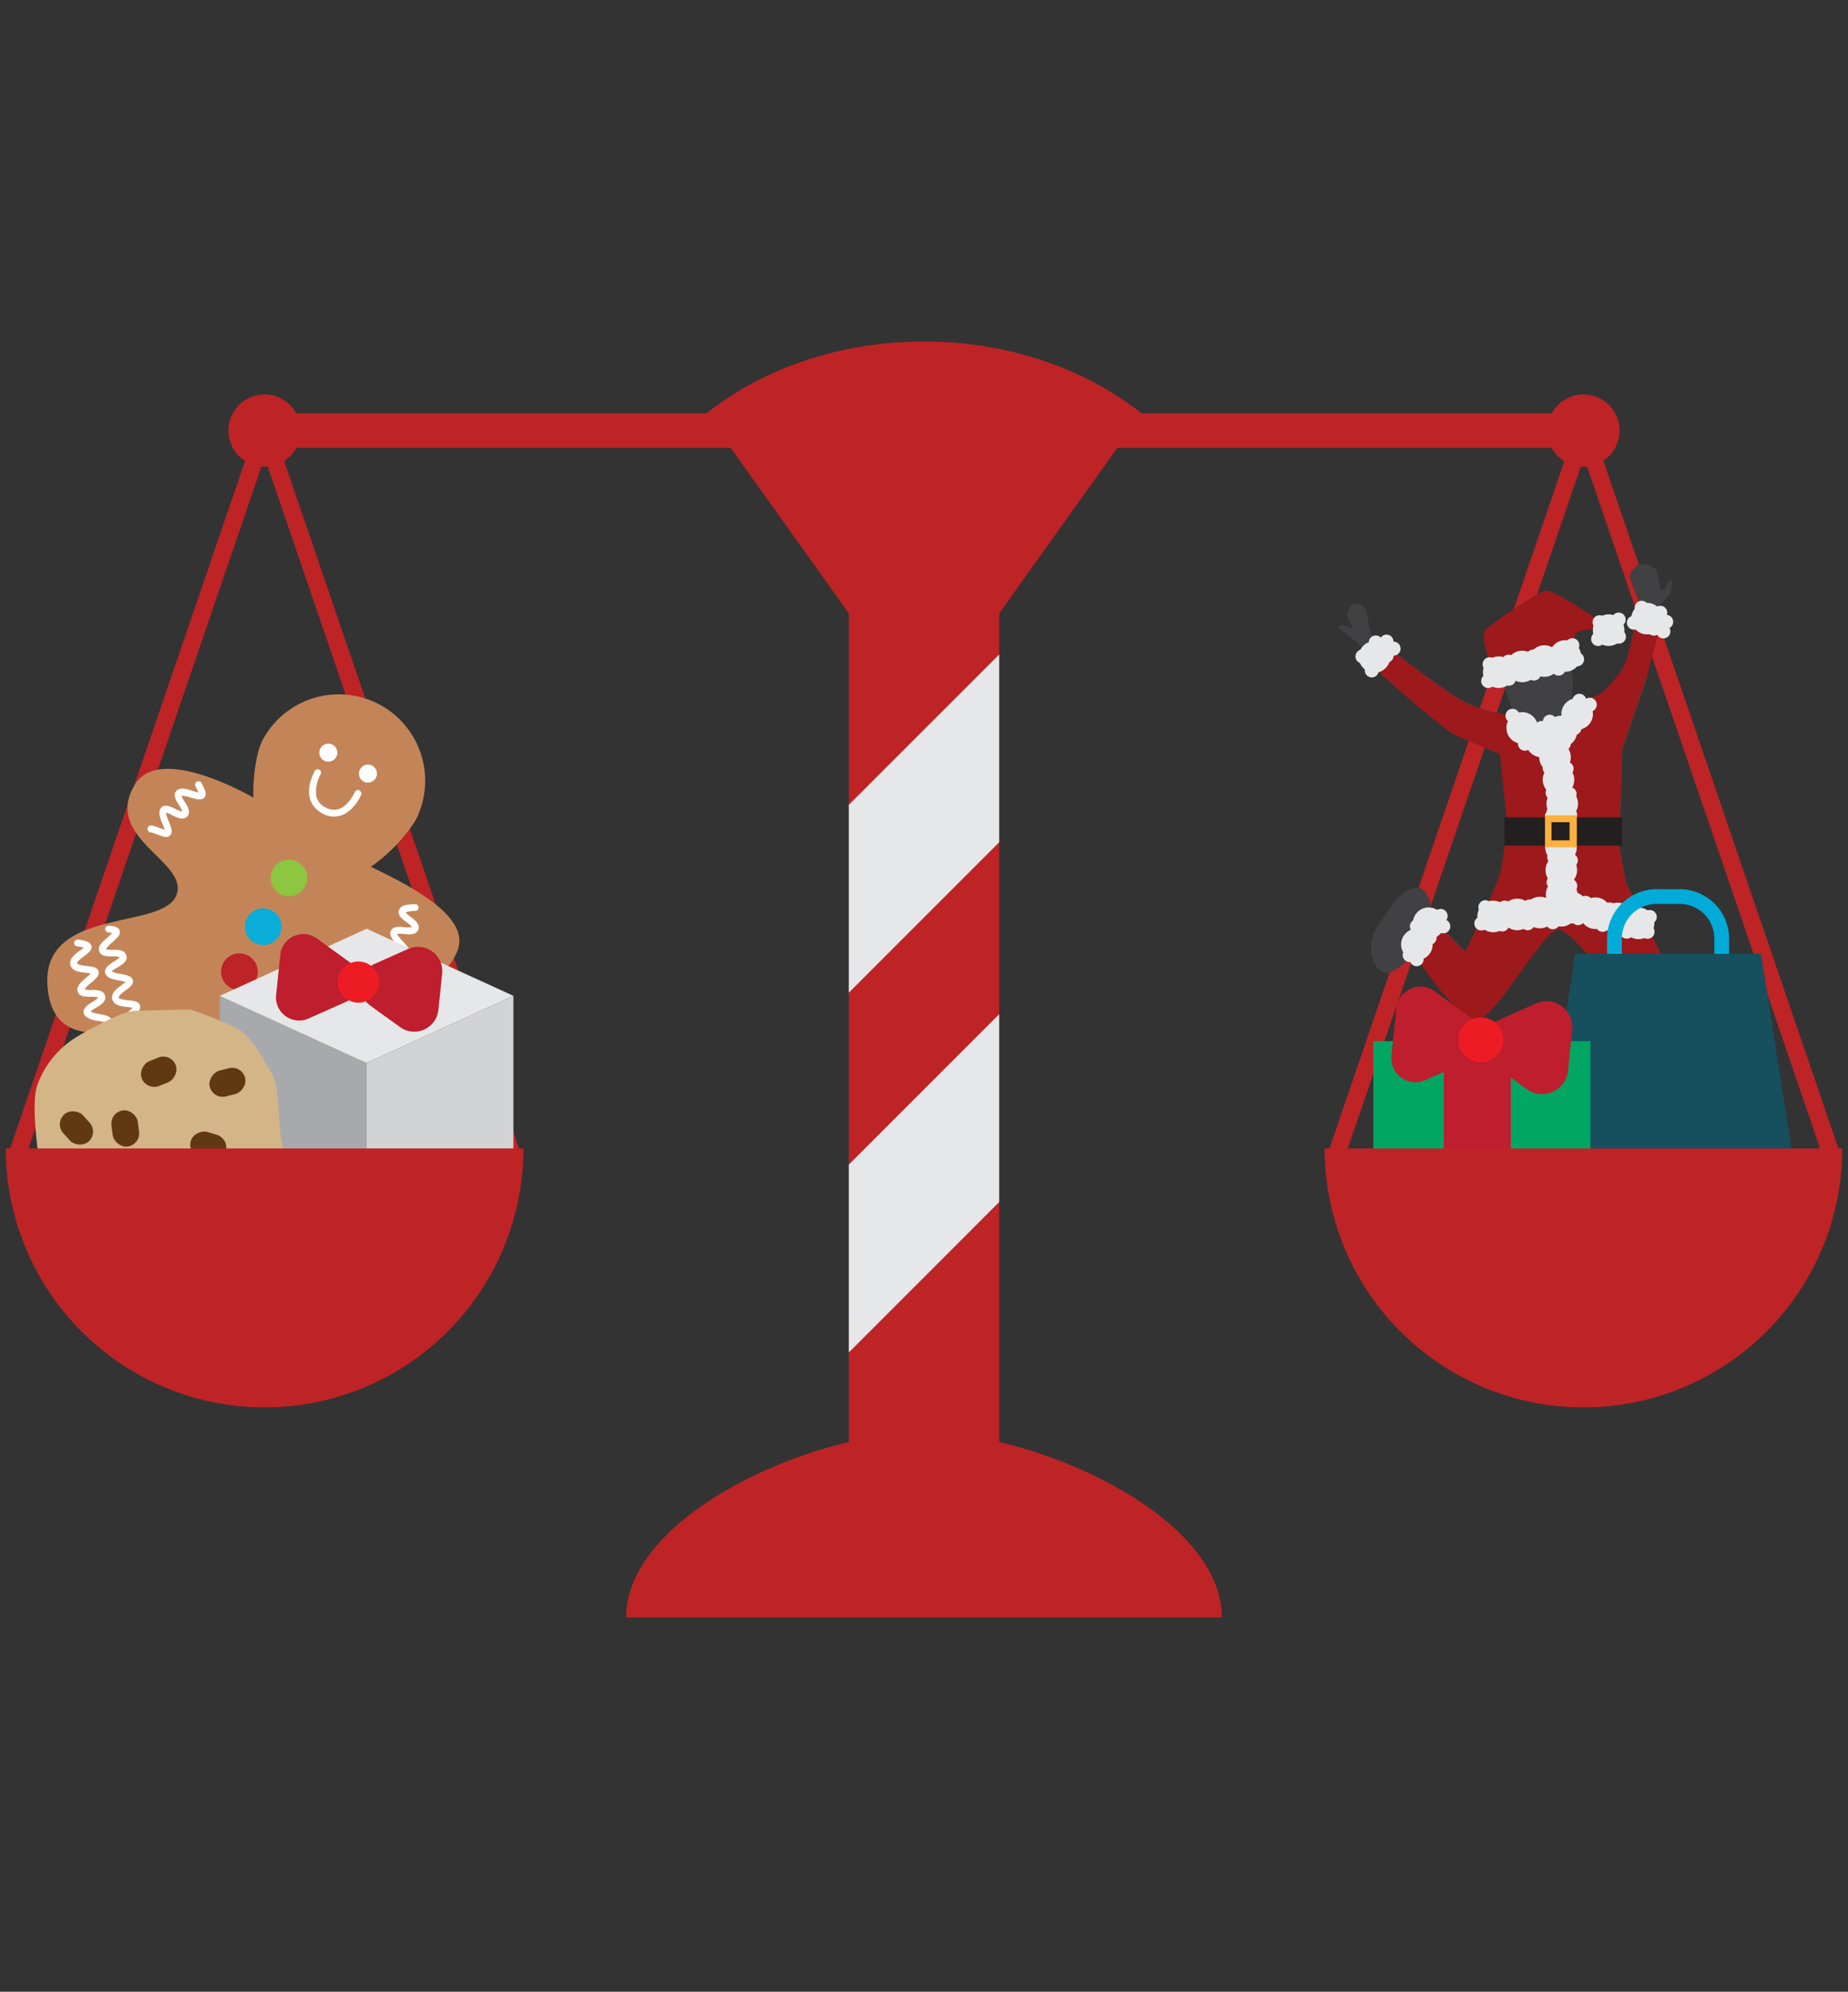 <svg id="Layer_1" data-name="Layer 1" xmlns="http://www.w3.org/2000/svg" viewBox="0 0 319.48 344.23"><rect x="0" y="0" width="319.48" height="344.23" fill="#333333" stroke="none"/><defs><style>.cls-1{fill:none;stroke:#be2326;stroke-miterlimit:10;stroke-width:3px;}.cls-2{fill:#414042;}.cls-3{fill:#9d191b;}.cls-4{fill:#e6e7e8;}.cls-5{fill:#231f20;}.cls-6{fill:#fbb040;}.cls-7{fill:#c38558;}.cls-8{fill:#fff;}.cls-9{fill:#8dc63f;}.cls-10{fill:#09add8;}.cls-11{fill:#be2326;}.cls-12{fill:#a7a9ac;}.cls-13{fill:#d1d3d4;}.cls-14{fill:#be1e2d;}.cls-15{fill:#ed1c24;}.cls-16{fill:#d3b588;}.cls-17{fill:#603913;}.cls-18{fill:#00acd7;}.cls-19{fill:#16505e;}.cls-20{fill:#00a661;}</style></defs><title>Christmas tool illustration_111218</title><polyline class="cls-1" points="2.99 199.49 45.74 74.42 88.49 199.49"/><polyline class="cls-1" points="231.08 199.49 273.83 74.42 316.58 199.49"/><path class="cls-2" d="M244.86,153.42c2.79,0,2.58,5,2.58,5l6,6.1s5.09-10.72,5.89-13.19,1.29-9.34,1.29-9.34l-1.22-11.76s-6.66-2.57-8.54-3.7-13.73-12.61-15.47-14.66-4.51-3.18-3.86-3.71,2,.53,2.21.29-.76-1.21-.76-2.06.4-2,1.29-2.09a1.89,1.89,0,0,1,1.93,1.29l.8,4s12.84,10,16.27,11.76a32.65,32.65,0,0,0,8.86,2.46S259,118,260.16,115.4a6,6,0,0,1,6.28-3.86,6.88,6.88,0,0,1,4.73,3.38,6,6,0,0,1,.7,3.87,14,14,0,0,0,0,2.2,13,13,0,0,0,4.29-.75c1.72-.76,4.51-4.41,5.1-6.13s2.26-9.82,2.26-9.82a42.72,42.72,0,0,1-1.77-4.51,2.75,2.75,0,0,1,1.77-2.26c.75-.11,2.52.11,2.9,1.29s.4,2.26.73,3.2c1,0,1-1.75,1.68-1.75s-.21,2.58-.21,2.58l-2,1.93-1.93,12.63-4.16,12.18L280,146.33l1.14,6.25s8.2,16.73,9.82,20.28,10.32,17,10.32,17,5.37-.59,5.37.65-4.78,6.6-7.57,6.12-13.69-18.36-13.69-18.36-13-17.35-15.74-17.67-10.73,15.14-14.17,15.57-11-11.44-11-11.44-3.44,4.19-5.48,3.23-2.66-5.06-1.13-7.41S242.07,153.42,244.86,153.42Z"/><path class="cls-3" d="M257.94,115.82s-2.17-6-1.13-7,8.67-6.32,10.3-6.72,11.28,6.54,11.28,6.54-5.63-.1-6,.93-1,2.26-1,2.26Z"/><circle class="cls-4" cx="259.1" cy="116.17" r="2.73"/><circle class="cls-4" cx="263.16" cy="115.18" r="2.73"/><circle class="cls-4" cx="266.99" cy="114.25" r="2.73"/><circle class="cls-4" cx="270.6" cy="113.37" r="2.73"/><circle class="cls-4" cx="269.44" cy="115.56" r="1.21"/><circle class="cls-4" cx="260.82" cy="114.35" r="1.21"/><circle class="cls-4" cx="260.87" cy="117.3" r="1.21"/><circle class="cls-4" cx="265.19" cy="116.41" r="1.21"/><circle class="cls-4" cx="271.83" cy="111.51" r="1.21"/><circle class="cls-4" cx="257.52" cy="114.8" r="1.21"/><circle class="cls-4" cx="265.07" cy="113.47" r="1.21"/><circle class="cls-4" cx="257.27" cy="117.7" r="1.21"/><circle class="cls-4" cx="272.65" cy="113.95" r="1.21"/><circle class="cls-4" cx="278.1" cy="108.91" r="2.73"/><circle class="cls-4" cx="279.83" cy="107.08" r="1.21"/><circle class="cls-4" cx="279.88" cy="110.04" r="1.21"/><circle class="cls-4" cx="276.53" cy="107.54" r="1.21"/><circle class="cls-4" cx="276.28" cy="110.44" r="1.21"/><path class="cls-3" d="M300.15,193c.59-.39,1-1.67,1.23-3.24l-.17,0s-8.72-13.42-10.33-17-9.81-20.28-9.81-20.28l-1.14-6.24.48-16.76,4.15-12.18,2.72-9.85L283.07,106c-.52,2.48-1.47,6.88-1.89,8.09-.59,1.72-3.38,5.37-5.1,6.12a10.24,10.24,0,0,1-2.89.67,8.17,8.17,0,0,1-12.64,2.68,28.11,28.11,0,0,1-7.4-2.22c-2.59-1.34-10.53-7.35-14.27-10.22L236.17,114a156.15,156.15,0,0,0,14.57,12.56c1.87,1.13,8.53,3.71,8.53,3.71L260.5,142s-.48,6.87-1.29,9.34-5.9,13.18-5.9,13.18l-6-6.09v0a7.84,7.84,0,0,0-3.21,1.66c-.87.94-.59,3.22-.13,5.18.28-.31.44-.51.44-.51s7.52,11.87,11,11.44,11.49-15.9,14.17-15.57,15.73,17.66,15.73,17.66,6.22,10.19,10.46,15.39C297.6,193.69,299.33,193.6,300.15,193Z"/><circle class="cls-4" cx="270.08" cy="138.89" r="2.73"/><circle class="cls-4" cx="269.43" cy="134.76" r="2.73"/><circle class="cls-4" cx="268.83" cy="130.88" r="2.73"/><circle class="cls-4" cx="268.25" cy="127.2" r="2.73"/><circle class="cls-4" cx="270.34" cy="128.54" r="1.21"/><circle class="cls-4" cx="268.41" cy="137.02" r="1.21"/><circle class="cls-4" cx="271.35" cy="137.22" r="1.21"/><circle class="cls-4" cx="270.83" cy="132.85" r="1.21"/><circle class="cls-4" cx="266.5" cy="125.81" r="1.21"/><circle class="cls-4" cx="268.58" cy="140.35" r="1.21"/><circle class="cls-4" cx="267.89" cy="132.71" r="1.21"/><circle class="cls-4" cx="271.45" cy="140.84" r="1.21"/><circle class="cls-4" cx="269.01" cy="125.2" r="1.21"/><circle class="cls-4" cx="269.97" cy="154.57" r="2.73"/><circle class="cls-4" cx="269.92" cy="150.39" r="2.73"/><circle class="cls-4" cx="269.87" cy="146.45" r="2.73"/><circle class="cls-4" cx="269.83" cy="142.74" r="2.73"/><circle class="cls-4" cx="271.71" cy="144.36" r="1.21"/><circle class="cls-4" cx="268.58" cy="152.48" r="1.21"/><circle class="cls-4" cx="271.47" cy="153.1" r="1.21"/><circle class="cls-4" cx="271.57" cy="148.7" r="1.21"/><circle class="cls-4" cx="268.29" cy="141.11" r="1.21"/><circle class="cls-4" cx="268.28" cy="155.8" r="1.21"/><circle class="cls-4" cx="268.69" cy="148.14" r="1.21"/><circle class="cls-4" cx="271.05" cy="156.69" r="1.21"/><circle class="cls-4" cx="270.86" cy="140.87" r="1.21"/><circle class="cls-4" cx="258.13" cy="158.39" r="2.73"/><circle class="cls-4" cx="262.3" cy="158.04" r="2.73"/><circle class="cls-4" cx="266.22" cy="157.71" r="2.73"/><circle class="cls-4" cx="269.92" cy="157.41" r="2.73"/><circle class="cls-4" cx="268.44" cy="159.39" r="1.21"/><circle class="cls-4" cx="260.12" cy="156.85" r="1.21"/><circle class="cls-4" cx="259.71" cy="159.78" r="1.21"/><circle class="cls-4" cx="264.11" cy="159.57" r="1.21"/><circle class="cls-4" cx="271.43" cy="155.76" r="1.21"/><circle class="cls-4" cx="256.79" cy="156.79" r="1.21"/><circle class="cls-4" cx="264.45" cy="156.65" r="1.21"/><circle class="cls-4" cx="256.09" cy="159.61" r="1.21"/><circle class="cls-4" cx="271.86" cy="158.3" r="1.21"/><circle class="cls-4" cx="246.98" cy="159.56" r="2.73"/><circle class="cls-4" cx="244.95" cy="163.22" r="2.73"/><circle class="cls-4" cx="247.15" cy="162.07" r="1.21"/><circle class="cls-4" cx="244.95" cy="160.1" r="1.21"/><circle class="cls-4" cx="243.7" cy="165.06" r="1.21"/><circle class="cls-4" cx="249.06" cy="158.3" r="1.21"/><circle class="cls-4" cx="244.91" cy="165.78" r="1.21"/><circle class="cls-4" cx="249.52" cy="160.1" r="1.21"/><circle class="cls-4" cx="296.58" cy="193.16" r="2.73"/><circle class="cls-4" cx="299.82" cy="190.43" r="2.73"/><circle class="cls-4" cx="297.68" cy="190.9" r="1.21"/><circle class="cls-4" cx="298.61" cy="193.71" r="1.21"/><circle class="cls-4" cx="300.27" cy="192.74" r="1.21"/><circle class="cls-4" cx="300.51" cy="187.77" r="1.21"/><circle class="cls-4" cx="294.67" cy="192.32" r="1.21"/><circle class="cls-4" cx="301.48" cy="188.81" r="1.21"/><circle class="cls-4" cx="295.29" cy="195.16" r="1.21"/><circle class="cls-4" cx="237.62" cy="113.53" r="2.73"/><circle class="cls-4" cx="240.92" cy="112.1" r="1.21"/><circle class="cls-4" cx="237.84" cy="111.03" r="1.21"/><circle class="cls-4" cx="239.72" cy="113.31" r="1.21"/><circle class="cls-4" cx="235.54" cy="113.45" r="1.21"/><circle class="cls-4" cx="239.7" cy="110.89" r="1.21"/><circle class="cls-4" cx="237.15" cy="115.87" r="1.21"/><circle class="cls-4" cx="284.74" cy="106.92" r="2.73"/><circle class="cls-4" cx="287.57" cy="109.13" r="1.21"/><circle class="cls-4" cx="287.03" cy="105.9" r="1.21"/><circle class="cls-4" cx="285.93" cy="108.65" r="1.21"/><circle class="cls-4" cx="283.81" cy="105.04" r="1.21"/><circle class="cls-4" cx="288.05" cy="107.47" r="1.21"/><circle class="cls-4" cx="282.46" cy="107.62" r="1.21"/><circle class="cls-4" cx="271.75" cy="156.87" r="2.73"/><circle class="cls-4" cx="275.82" cy="157.83" r="2.73"/><circle class="cls-4" cx="279.65" cy="158.73" r="2.73"/><circle class="cls-4" cx="283.27" cy="159.58" r="2.73"/><circle class="cls-4" cx="281.24" cy="161.02" r="1.21"/><circle class="cls-4" cx="274.11" cy="156.03" r="1.21"/><circle class="cls-4" cx="272.82" cy="158.68" r="1.21"/><circle class="cls-4" cx="277.06" cy="159.84" r="1.21"/><circle class="cls-4" cx="285.21" cy="158.48" r="1.21"/><circle class="cls-4" cx="270.96" cy="154.94" r="1.21"/><circle class="cls-4" cx="278.3" cy="157.17" r="1.21"/><circle class="cls-4" cx="269.43" cy="157.41" r="1.21"/><circle class="cls-4" cx="284.83" cy="161.04" r="1.21"/><circle class="cls-4" cx="263.62" cy="127.55" r="1.21"/><circle class="cls-4" cx="267.93" cy="126.66" r="1.21"/><circle class="cls-4" cx="263.16" cy="125.81" r="2.73"/><circle class="cls-4" cx="266.5" cy="128.15" r="2.73"/><circle class="cls-4" cx="269.92" cy="126.42" r="2.73"/><circle class="cls-4" cx="272.66" cy="123.39" r="2.73"/><circle class="cls-4" cx="272.19" cy="125.82" r="1.21"/><circle class="cls-4" cx="263.57" cy="124.6" r="1.21"/><circle class="cls-4" cx="273.04" cy="121.11" r="1.21"/><circle class="cls-4" cx="261.48" cy="123.7" r="1.21"/><circle class="cls-4" cx="267.93" cy="124.73" r="1.21"/><circle class="cls-4" cx="263.62" cy="128.54" r="1.21"/><circle class="cls-4" cx="274.84" cy="121.79" r="1.21"/><rect class="cls-5" x="260.09" y="141.26" width="20.32" height="4.89"/><path class="cls-6" d="M267.1,140.92v5.5h5.5v-5.5Zm4.25,4.31h-3.13V142.1h3.13Z"/><path class="cls-7" d="M58.83,170.05c2.57-3.7,15.67,4.75,20.16-5.49,2.57-5.88-7.2-11.06-14.87-14.76a28.51,28.51,0,0,0,7.71-8,14.93,14.93,0,0,0-26.4-13.95c-1.3,2.47-1.75,7.42-1.61,10-7.22-4-17.16-7.58-20.43-2.37-5.93,9.48,9.82,13.54,7,19.46S6.48,156.67,8.28,171.17s21,2.38,28,6.06a2.34,2.34,0,0,0,.48.18,2.74,2.74,0,0,0,.43.3c7,3.67,7.34,26.14,20.33,19.46S56.26,173.74,58.83,170.05Z"/><path class="cls-8" d="M44.84,187.52a.56.56,0,0,1-.09-.17.59.59,0,0,1,.37-.75c.69-.24,1.26.45,1.68.94l.16.19c.36.44,1,1.24,1.33,1.14s.35-1.15.37-1.71c0-.92.07-1.79.77-2s1.33.4,2.06,1.15a5.63,5.63,0,0,0,1.24,1.05,4.75,4.75,0,0,0,0-1.15c0-.95-.12-2.14.84-2.47s1.63.66,2.17,1.45a4.94,4.94,0,0,0,.72.9,5.56,5.56,0,0,0,.34-1.59c.13-1,.24-1.94.93-2.17s1.26.43,1.84,1.13c.21.25.42.5.63.71s.57.48.71.43a.59.59,0,0,1,.74.37.57.57,0,0,1-.37.74c-.9.31-1.66-.46-1.92-.71s-.47-.52-.69-.79-.37-.44-.54-.61a10.33,10.33,0,0,0-.16,1c-.14,1.13-.29,2.3-1.15,2.59s-1.51-.59-2.05-1.38a4.06,4.06,0,0,0-.82-1,4,4,0,0,0,0,1.28c0,1,.11,2-.78,2.34s-1.69-.54-2.49-1.35a10.18,10.18,0,0,0-.76-.73c0,.23,0,.57-.06.81,0,1.08-.09,2.42-1.16,2.79s-1.92-.67-2.61-1.5l-.16-.19a3.76,3.76,0,0,0-.53-.56A.58.58,0,0,1,44.84,187.52Z"/><path class="cls-8" d="M48,194a.59.59,0,0,1-.12-.43l0-.18c.13-1,.24-1.94.93-2.17s1.26.43,1.85,1.13c.36.43,1,1.24,1.33,1.14s.34-1.15.37-1.72c0-.91.07-1.78.77-2s1.32.41,2.06,1.16a5.41,5.41,0,0,0,1.24,1,5.34,5.34,0,0,0,0-1.15c-.06-1-.12-2.15.84-2.47s1.63.66,2.17,1.44a4.3,4.3,0,0,0,.72.91,6,6,0,0,0,.34-1.59V189a.58.58,0,0,1,.65-.51.59.59,0,0,1,.52.66l0,.09c-.14,1.13-.28,2.3-1.14,2.59s-1.51-.59-2.05-1.38a3.87,3.87,0,0,0-.82-1,3.9,3.9,0,0,0,0,1.27c0,1,.11,2-.78,2.35s-1.69-.55-2.49-1.36c-.23-.23-.54-.54-.76-.72a7,7,0,0,0-.06.81c0,1.08-.09,2.42-1.16,2.78s-1.92-.67-2.61-1.5c-.16-.19-.38-.44-.54-.61a10.27,10.27,0,0,0-.17,1l0,.18a.59.59,0,0,1-.66.51A.57.57,0,0,1,48,194Z"/><path class="cls-8" d="M21.49,176.22a.6.6,0,0,1,.06-.79l.62-.56a8.94,8.94,0,0,0,.77-.72c-.23,0-.56-.07-.81-.1-1.07-.11-2.41-.24-2.71-1.32s.79-1.88,1.66-2.52c.19-.15.46-.35.64-.51-.28-.08-.71-.16-1-.22-1.12-.21-2.28-.42-2.52-1.3s.68-1.47,1.5-2a4,4,0,0,0,1-.76,3.9,3.9,0,0,0-1.27-.13c-1,0-2,0-2.29-.92s.64-1.65,1.5-2.4c.24-.21.58-.51.77-.72l-.64-.09a.59.59,0,1,1,.12-1.17c.71.07,1.6.16,1.8.88s-.49,1.29-1.28,2a5.78,5.78,0,0,0-1.12,1.18,5.47,5.47,0,0,0,1.15.09c.95,0,2.14,0,2.41,1s-.75,1.59-1.57,2.09a4.58,4.58,0,0,0-1,.66,5.51,5.51,0,0,0,1.57.43c1,.19,1.92.36,2.11,1.06s-.5,1.23-1.24,1.77c-.45.34-1.3,1-1.21,1.27s1.13.4,1.69.46c.91.09,1.77.18,2,.89s-.49,1.3-1.28,2l-.58.52a.59.59,0,0,1-.83,0Z"/><path class="cls-8" d="M14.68,175.54a1,1,0,0,1-.19-.39c-.25-.91.68-1.47,1.5-2a4,4,0,0,0,1-.76,3.93,3.93,0,0,0-1.27-.12c-1,0-2.05,0-2.3-.92s.65-1.66,1.5-2.41a7.68,7.68,0,0,0,.77-.72c-.23,0-.56-.08-.81-.1-1.07-.11-2.41-.24-2.7-1.32s.78-1.89,1.65-2.53a6.43,6.43,0,0,0,.64-.5c-.27-.08-.71-.16-1-.22l-.18,0a.58.58,0,0,1-.47-.68.59.59,0,0,1,.69-.47l.18,0c1,.19,1.92.36,2.11,1.06s-.5,1.23-1.24,1.77c-.46.34-1.3,1-1.22,1.26s1.13.41,1.69.47c.91.09,1.78.17,2,.89s-.48,1.3-1.27,2A5.25,5.25,0,0,0,14.61,171a4.31,4.31,0,0,0,1.14.09c1,0,2.15,0,2.42,1s-.76,1.59-1.58,2.08a4.23,4.23,0,0,0-.94.67,5.78,5.78,0,0,0,1.57.42c1,.2,1.92.36,2.11,1.06s-.52,1.23-1,1.59a.6.6,0,0,1-.82-.11h0a.59.59,0,0,1,.12-.82l.39-.32a9.24,9.24,0,0,0-1-.23A3.89,3.89,0,0,1,14.68,175.54Z"/><path class="cls-8" d="M66.2,166.93a1.66,1.66,0,0,1-.38-1.67c.41-1,1.75-1,2.83-1a7.42,7.42,0,0,0,.82,0c-.17-.23-.47-.56-.69-.8-.77-.84-1.56-1.7-1.23-2.55s1.43-.77,2.38-.67a4.27,4.27,0,0,0,1.28,0,4,4,0,0,0-.94-.87c-.77-.58-1.63-1.23-1.28-2.11s1.5-.94,2.64-1h.09a.59.59,0,0,1,.63.54.57.57,0,0,1-.54.63h-.1a5.57,5.57,0,0,0-1.6.26,4.54,4.54,0,0,0,.87.76c.76.58,1.71,1.3,1.33,2.24s-1.55.82-2.5.72a5.17,5.17,0,0,0-1.16,0,5.69,5.69,0,0,0,1,1.28c.71.78,1.32,1.44,1,2.12s-1.14.68-2.06.67c-.56,0-1.61,0-1.73.28s.66,1,1.07,1.39l.09.07a.59.59,0,0,1,0,.83.59.59,0,0,1-.83,0l-.08-.08A7.28,7.28,0,0,1,66.2,166.93Zm3.87-9.24Z"/><path class="cls-8" d="M25.63,143.61a.62.62,0,0,1-.12-.44.59.59,0,0,1,.67-.5,6.7,6.7,0,0,1,1.52.47c.23.09.55.21.77.27a10.07,10.07,0,0,0-.36-1c-.43-1-.86-2.14-.25-2.82s1.6-.21,2.46.21a3.83,3.83,0,0,0,1.19.47,3.71,3.71,0,0,0-.58-1.14c-.51-.81-1.08-1.73-.45-2.43s1.74-.35,2.83,0a9.13,9.13,0,0,0,1,.27,8.11,8.11,0,0,0-.34-.74l-.21-.41a.59.59,0,0,1,1.06-.51l.2.39c.41.82.8,1.59.3,2.14s-1.35.29-2.36,0a5.41,5.41,0,0,0-1.59-.31,4.6,4.6,0,0,0,.54,1c.51.81,1.14,1.82.46,2.57s-1.74.22-2.6-.21a4.25,4.25,0,0,0-1.07-.44A5.6,5.6,0,0,0,29.2,142c.39,1,.73,1.81.24,2.35s-1.31.24-2.16-.09a7.13,7.13,0,0,0-1.27-.41A.55.55,0,0,1,25.63,143.61Zm8.77-6.42Z"/><circle class="cls-9" cx="49.95" cy="151.75" r="3.17"/><circle class="cls-10" cx="45.5" cy="160.16" r="3.17"/><circle class="cls-11" cx="41.39" cy="167.94" r="3.17"/><circle class="cls-8" cx="56.76" cy="130.08" r="1.56"/><circle class="cls-8" cx="63.61" cy="133.7" r="1.56"/><path class="cls-8" d="M54.25,139.36a4,4,0,0,1-.66-1.33c-.64-2.28.81-4.75.87-4.86a.59.59,0,0,1,1,.6h0a6,6,0,0,0-.76,3.95,2.93,2.93,0,0,0,1.58,1.82,2.8,2.8,0,0,0,2.35.26c1.72-.61,2.69-2.87,2.7-2.9a.59.59,0,0,1,.77-.31.6.6,0,0,1,.32.77c0,.11-1.19,2.76-3.39,3.55a4,4,0,0,1-3.3-.33A4.7,4.7,0,0,1,54.25,139.36Z"/><polygon class="cls-12" points="63.38 212.61 38 201.02 38 172.11 63.38 183.71 63.38 212.61"/><polygon class="cls-13" points="63.38 212.61 88.76 201.02 88.76 172.11 63.38 183.71 63.38 212.61"/><polygon class="cls-4" points="88.76 172.11 63.38 160.51 38 172.11 63.38 183.71 88.76 172.11"/><path class="cls-14" d="M60.37,166.24l-5.53-4a4,4,0,0,0-6.39,2.85l-.71,6.79A4,4,0,0,0,53.4,176l6.24-2.78A4,4,0,0,0,60.37,166.24Z"/><path class="cls-14" d="M64.8,166.57,70.56,164a4.2,4.2,0,0,1,5.88,4.27l-.66,6.28a4.19,4.19,0,0,1-6.63,2.95L64,173.79A4.19,4.19,0,0,1,64.8,166.57Z"/><circle class="cls-15" cx="61.95" cy="169.73" r="3.56"/><path class="cls-16" d="M32.93,174.47s6.83,2.34,8.75,3.72,4.16,5.16,5.48,7.76.76,7.9,1.67,12-3.18,10.07-4.56,11-12.71,7.84-15.74,8.47-9.3-2.71-11.69-3.31-9-5.92-9.42-8.92-2.26-13.83-1-17.56a16,16,0,0,1,6.81-8.4c2.83-1.72,8-4.38,9.7-4.49S32.93,174.47,32.93,174.47Z"/><rect class="cls-17" x="25.13" y="182.07" width="4.6" height="6.3" rx="2.3" ry="2.3" transform="translate(189.06 90.69) rotate(68.1)"/><rect class="cls-17" x="33.7" y="194.94" width="4.6" height="6.3" rx="2.3" ry="2.3" transform="translate(236.08 220.56) rotate(106.71)"/><rect class="cls-17" x="37.02" y="183.9" width="4.6" height="6.3" rx="2.3" ry="2.3" transform="translate(210.67 102.36) rotate(75.57)"/><rect class="cls-17" x="19.36" y="191.88" width="4.6" height="6.3" rx="2.3" ry="2.3" transform="translate(-24.18 4.23) rotate(-7.17)"/><rect class="cls-17" x="22.97" y="204.5" width="4.6" height="6.3" rx="2.3" ry="2.3" transform="translate(-132.7 70.53) rotate(-42.1)"/><rect class="cls-17" x="10.93" y="191.79" width="4.6" height="6.3" rx="2.3" ry="2.3" transform="translate(-127.29 59.17) rotate(-42.1)"/><path class="cls-18" d="M298.93,165.31h-2.55v-3.09a6,6,0,0,0-6-6h-4a6,6,0,0,0-6,6v3.09h-2.55v-3.09a8.55,8.55,0,0,1,8.54-8.54h4a8.55,8.55,0,0,1,8.55,8.54Z"/><polygon class="cls-19" points="304.45 164.85 288.4 164.85 272.34 164.85 266.4 202.9 288.4 202.9 310.4 202.9 304.45 164.85"/><rect class="cls-20" x="237.42" y="179.94" width="37.52" height="31.04"/><rect class="cls-14" x="249.6" y="179.94" width="11.58" height="31.04"/><path class="cls-14" d="M254.61,176.15,248,171.31a4.18,4.18,0,0,0-6.6,2.94l-.85,8.19a4.16,4.16,0,0,0,5.84,4.24l7.52-3.35A4.17,4.17,0,0,0,254.61,176.15Z"/><path class="cls-14" d="M259,176.33l6.51-2.9a4.48,4.48,0,0,1,6.29,4.56l-.74,7.09a4.49,4.49,0,0,1-7.1,3.16l-5.77-4.18A4.49,4.49,0,0,1,259,176.33Z"/><circle class="cls-15" cx="256.01" cy="179.71" r="3.87"/><rect class="cls-11" x="146.74" y="91.62" width="26" height="161"/><polygon class="cls-4" points="146.74 171.56 172.74 145.56 172.74 113.11 146.74 139.1 146.74 171.56"/><polygon class="cls-4" points="146.74 233.74 172.74 207.74 172.74 175.28 146.74 201.28 146.74 233.74"/><path class="cls-11" d="M159.74,247.56c-19.58,0-51.5,14.33-51.5,32h103C211.24,261.89,179.33,247.56,159.74,247.56Z"/><path class="cls-11" d="M159.74,124.22,197.4,71.48c-9.7-7.71-23-12.46-37.66-12.46s-28,4.75-37.66,12.46Z"/><rect class="cls-11" x="45.74" y="71.42" width="228" height="5.99"/><path class="cls-11" d="M45.74,243.24a44.75,44.75,0,0,0,44.75-44.75H1A44.76,44.76,0,0,0,45.74,243.24Z"/><path class="cls-11" d="M273.74,243.24a44.75,44.75,0,0,0,44.75-44.75H229A44.76,44.76,0,0,0,273.74,243.24Z"/><circle class="cls-11" cx="45.74" cy="74.42" r="6.25"/><circle class="cls-11" cx="273.74" cy="74.42" r="6.25"/></svg>
